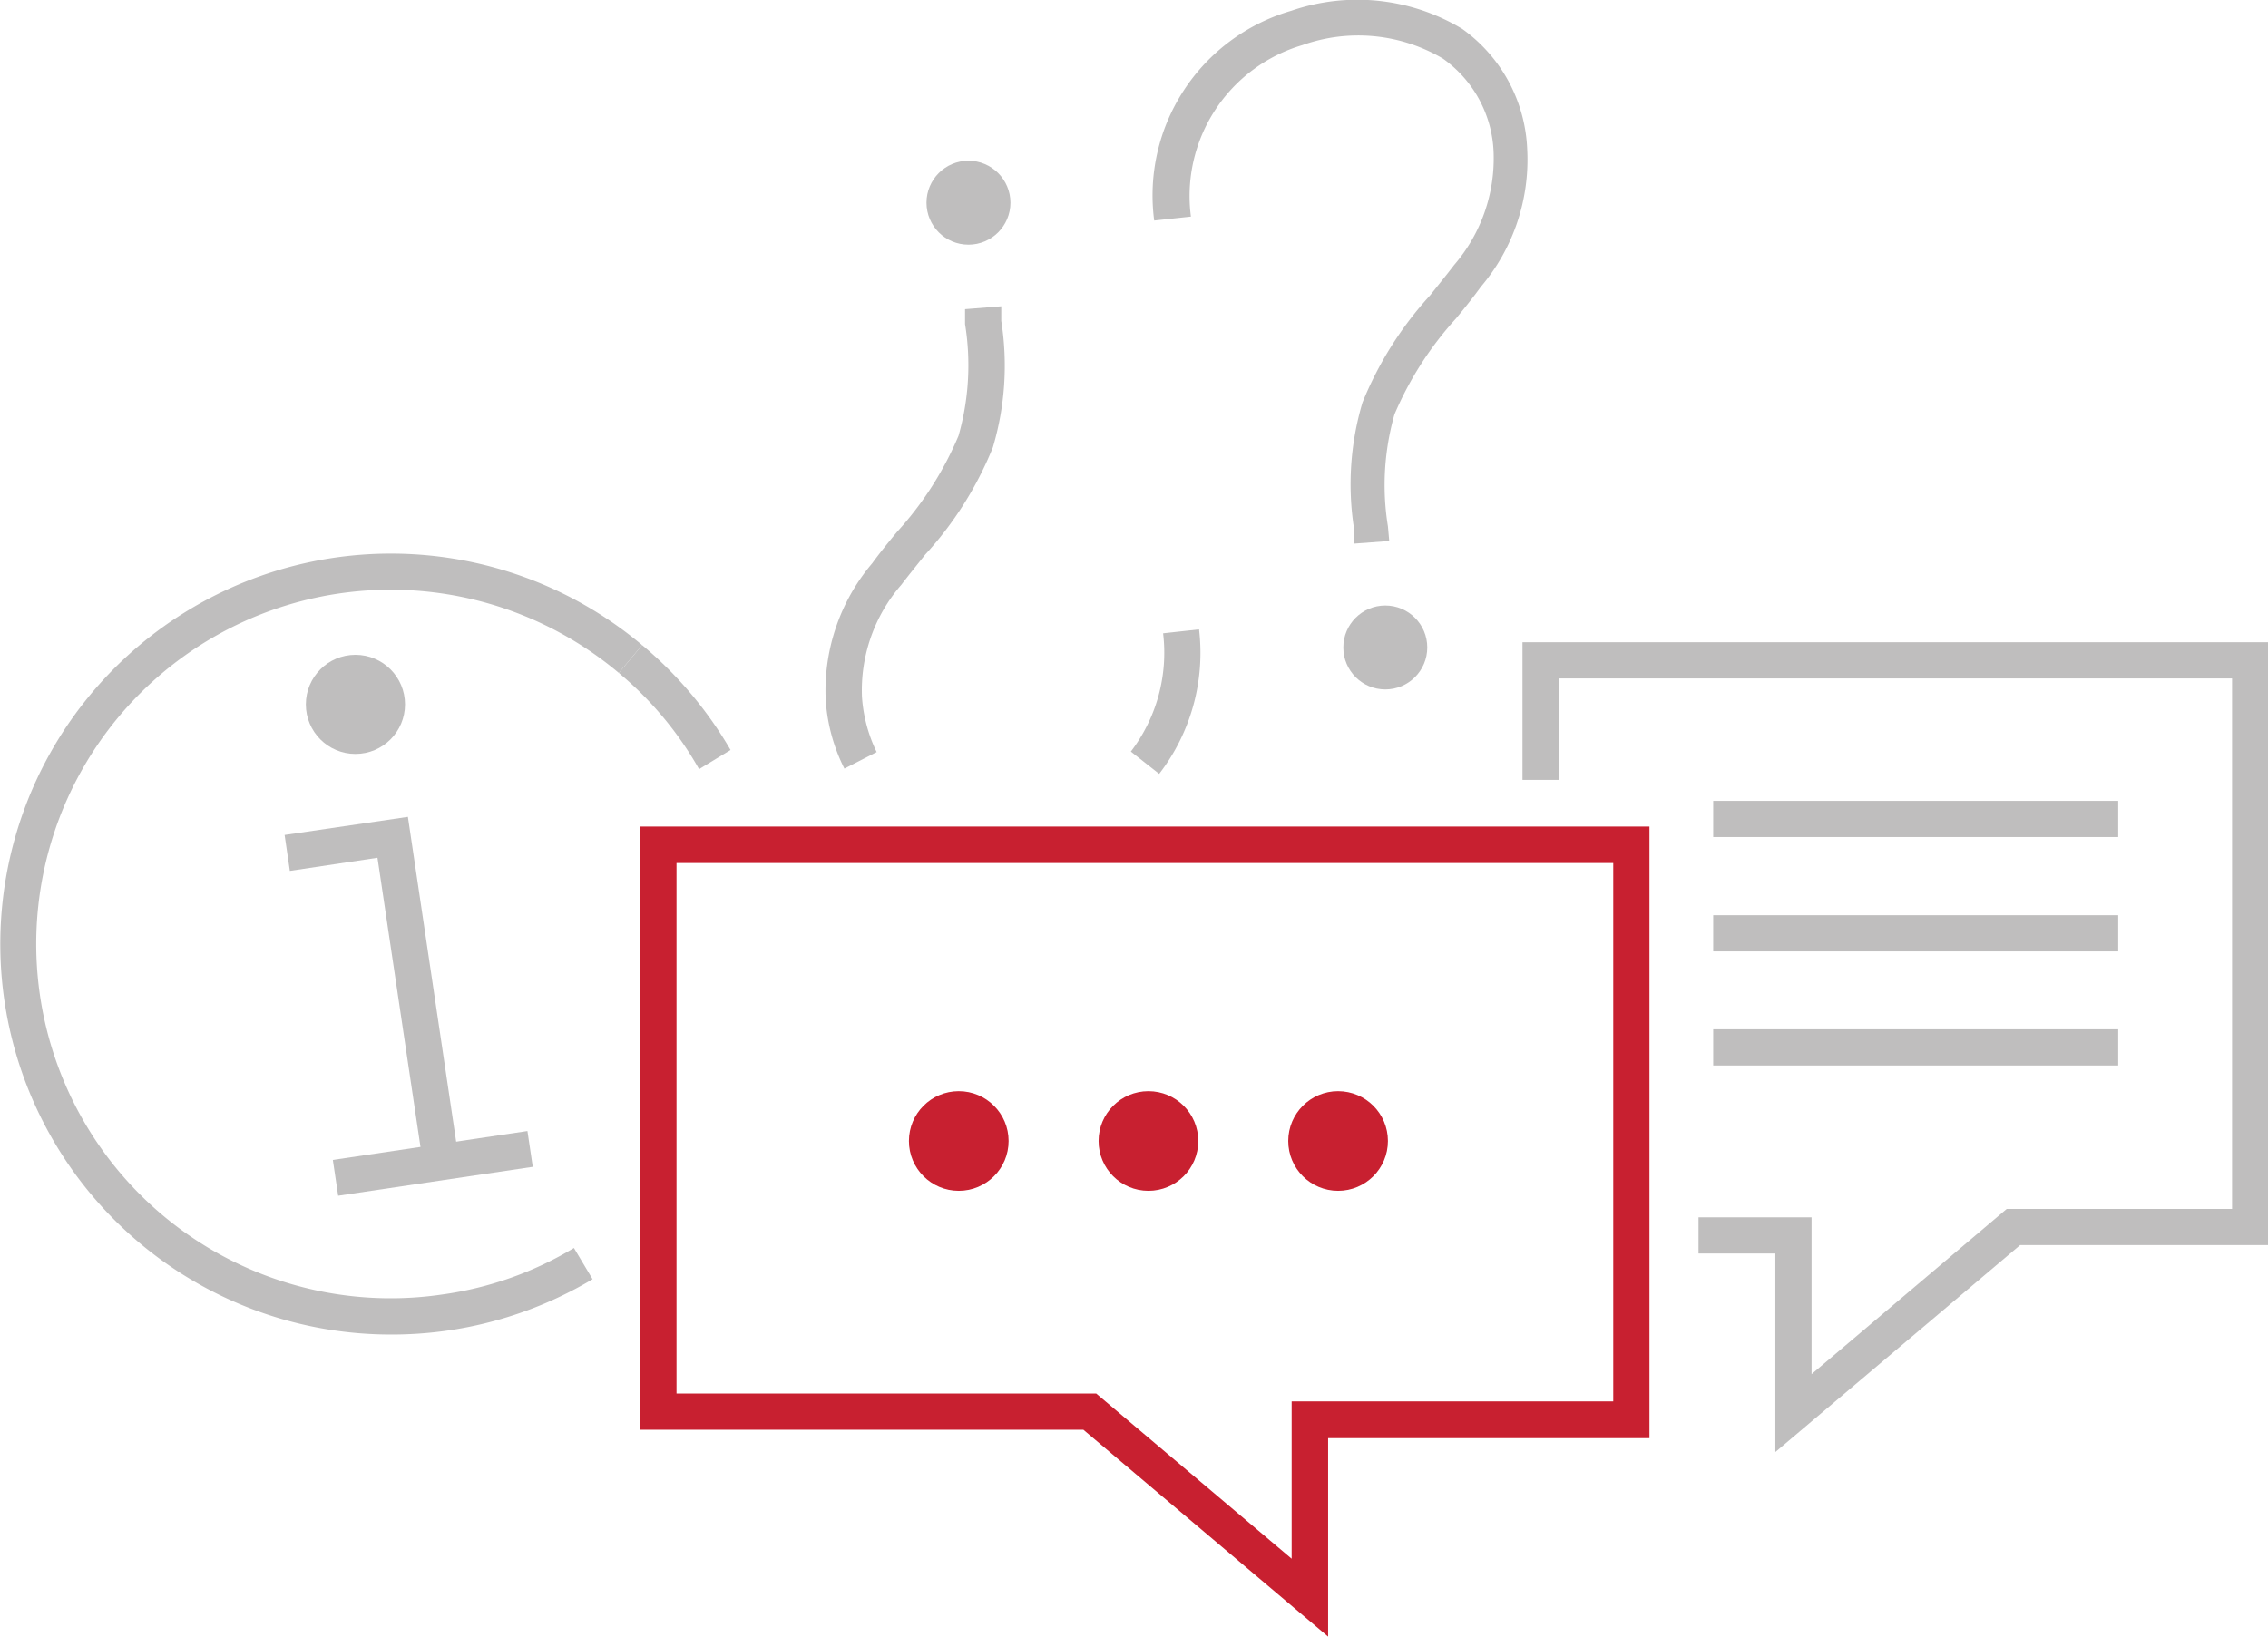 <svg id="Layer_1" data-name="Layer 1" xmlns="http://www.w3.org/2000/svg" viewBox="0 0 86.46 62.41"><defs><style>.cls-1{fill:#bfbebe;}.cls-2{fill:#c82030;}</style></defs><rect class="cls-1" x="65.31" y="30.54" width="15.44" height="1.38"/><rect class="cls-1" x="65.31" y="34.9" width="15.44" height="1.38"/><rect class="cls-1" x="65.31" y="39.25" width="15.44" height="1.38"/><path class="cls-2" d="M50.63,62.41,41.3,54.52H24.41v-23H62.88V54.84H50.63ZM25.79,53.14h16l7.45,6.3v-6H61.5V32.91H25.79Z"/><polygon class="cls-1" points="67.68 55.37 67.68 47.8 64.75 47.8 64.75 46.42 69.06 46.42 69.06 52.4 76.5 46.1 85.09 46.1 85.09 25.87 59.42 25.87 59.42 29.74 58.04 29.74 58.04 24.49 86.46 24.49 86.46 47.48 77.01 47.48 67.68 55.37"/><circle class="cls-2" cx="36.55" cy="43.51" r="1.9"/><circle class="cls-2" cx="43.78" cy="43.51" r="1.9"/><circle class="cls-2" cx="51.01" cy="43.51" r="1.9"/><path class="cls-1" d="M26.65,29.33a13.32,13.32,0,0,0-3.06-3.67l.89-1.06a15.08,15.08,0,0,1,3.37,4Z"/><path class="cls-1" d="M14.86,50.89A14.89,14.89,0,1,1,24.48,24.6l-.89,1.06a13.51,13.51,0,1,0-6.71,23.7,13.23,13.23,0,0,0,5-1.77l.71,1.19a14.92,14.92,0,0,1-7.69,2.11Z"/><circle class="cls-1" cx="13.55" cy="26.86" r="1.89"/><polygon class="cls-1" points="16.13 44.41 14.39 32.71 11.05 33.21 10.85 31.84 15.55 31.15 17.49 44.21 16.13 44.41"/><rect class="cls-1" x="12.75" y="43.67" width="7.5" height="1.38" transform="translate(-6.34 2.91) rotate(-8.45)"/><circle class="cls-1" cx="52.81" cy="24.69" r="1.6"/><path class="cls-1" d="M51.62,20.73l0-.56a10.93,10.93,0,0,1,.32-4.82,13.68,13.68,0,0,1,2.58-4.09c.31-.39.62-.77.91-1.15a6.23,6.23,0,0,0,1.51-4.27A4.58,4.58,0,0,0,55,2.23a6.35,6.35,0,0,0-5.35-.51A6,6,0,0,0,45.4,8.26L44,8.41a7.33,7.33,0,0,1,5.23-8,7.74,7.74,0,0,1,6.51.69,5.93,5.93,0,0,1,2.48,4.59,7.5,7.5,0,0,1-1.77,5.25c-.29.4-.61.8-.94,1.2a13,13,0,0,0-2.35,3.66,9.85,9.85,0,0,0-.25,4.27l.05.56Z"/><circle class="cls-1" cx="36.92" cy="7.73" r="1.6"/><path class="cls-1" d="M32.19,29.31a6.79,6.79,0,0,1-.71-2.58,7.51,7.51,0,0,1,1.77-5.25c.29-.4.61-.79.94-1.19a12.78,12.78,0,0,0,2.35-3.67,9.8,9.8,0,0,0,.25-4.26l0-.57,1.38-.11,0,.56a10.92,10.92,0,0,1-.32,4.82,13.55,13.55,0,0,1-2.58,4.09c-.31.39-.62.77-.91,1.15a6.13,6.13,0,0,0-1.5,4.27,5.68,5.68,0,0,0,.56,2.11Z"/><path class="cls-1" d="M44.19,29.51l-1.08-.85a6.21,6.21,0,0,0,1.23-4.51L45.71,24A7.56,7.56,0,0,1,44.19,29.51Z"/></svg>